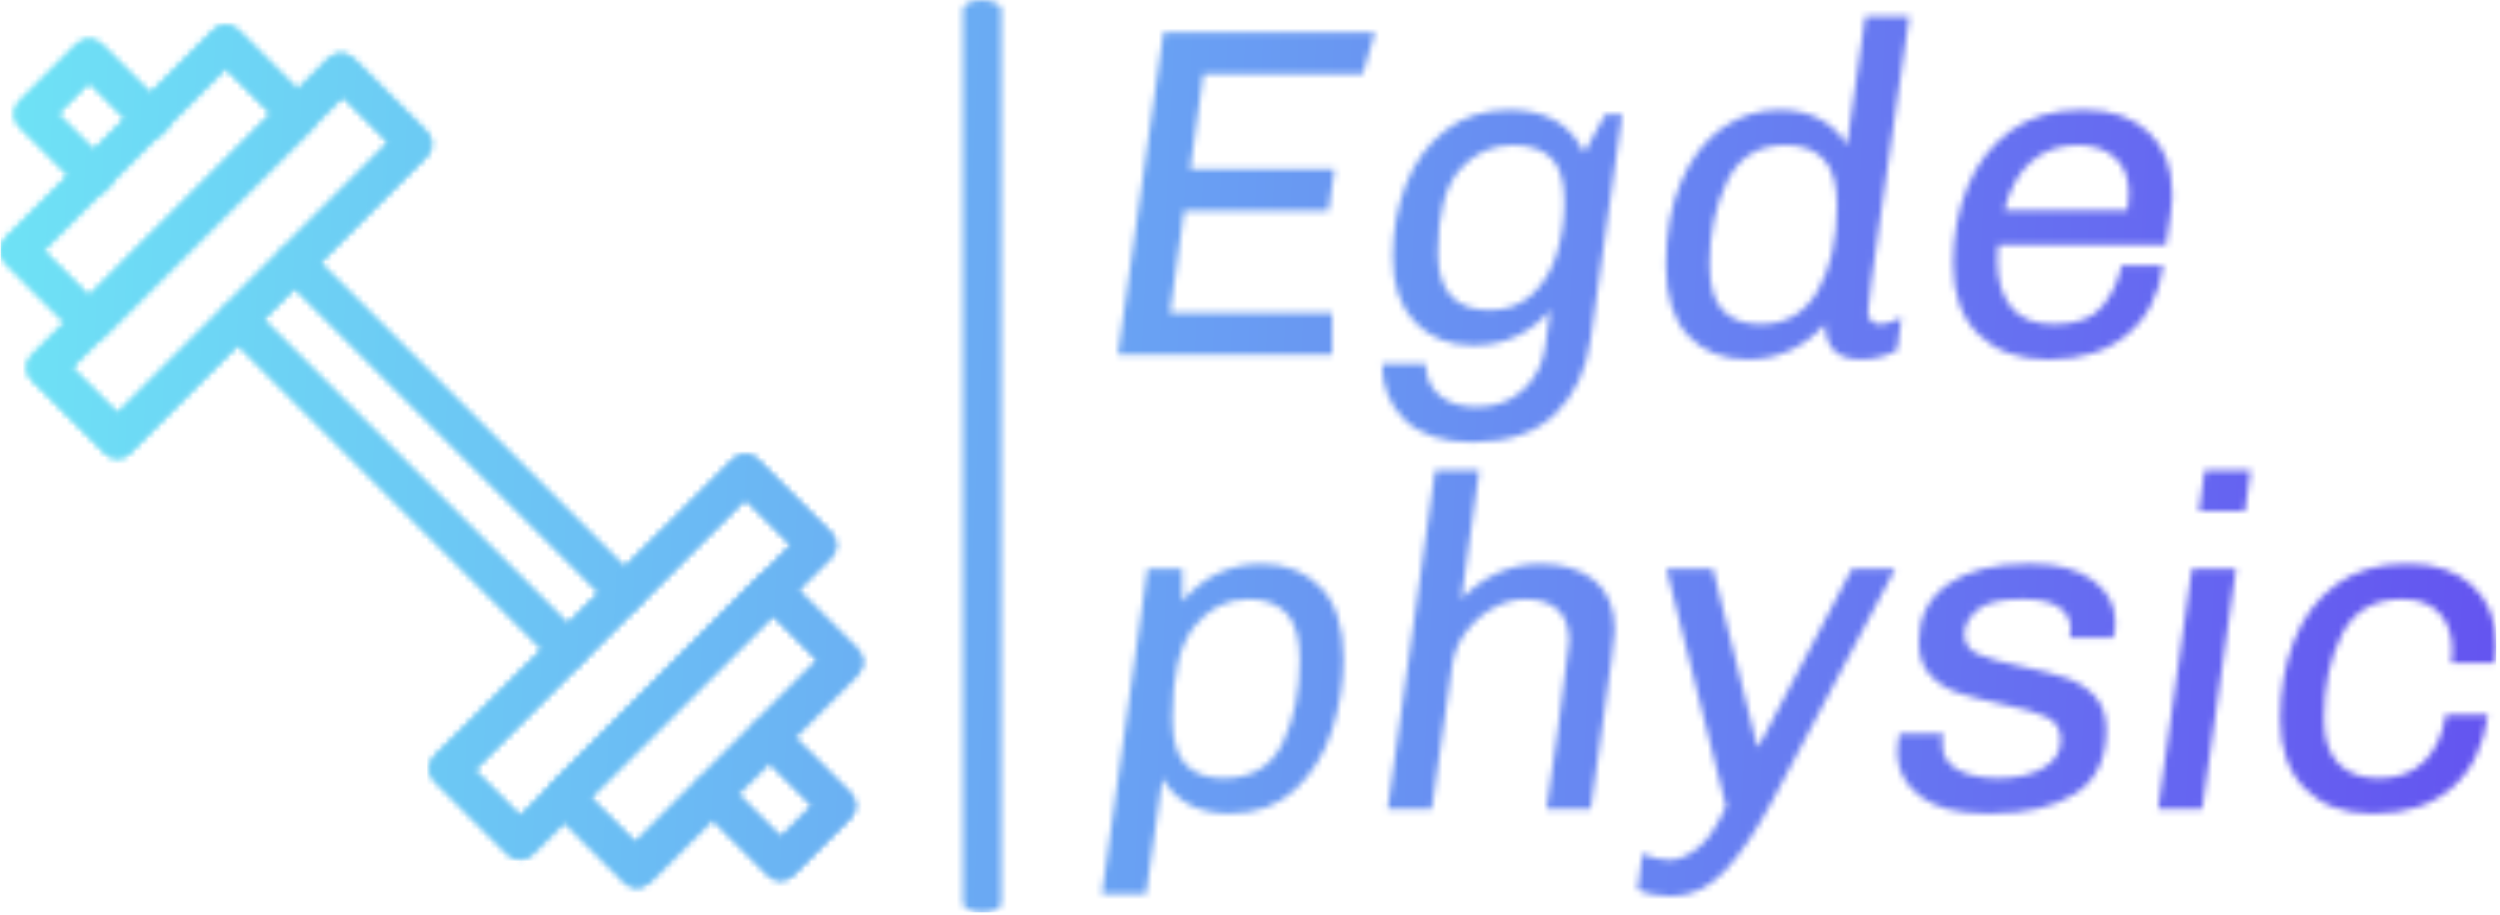 <svg xmlns="http://www.w3.org/2000/svg" version="1.1" xmlns:xlink="http://www.w3.org/1999/xlink" xmlns:svgjs="http://svgjs.dev/svgjs" width="2000" height="732" viewBox="0 0 2000 732"><g transform="matrix(1,0,0,1,-1.212,-0.949)"><svg viewBox="0 0 396 145" data-background-color="#000000" preserveAspectRatio="xMidYMid meet" height="732" width="2000" xmlns="http://www.w3.org/2000/svg" xmlns:xlink="http://www.w3.org/1999/xlink"><g id="tight-bounds" transform="matrix(1,0,0,1,0.24,0.188)"><svg viewBox="0 0 395.52 144.624" height="144.624" width="395.52"><g><svg viewBox="0 0 549.698 201" height="144.624" width="395.52"><g></g><g transform="matrix(1,0,0,1,242.555,0.5)"><svg viewBox="0 0 307.143 200" height="200" width="307.143"><g id="textblocktransform"><svg viewBox="0 0 307.143 200" height="200" width="307.143" id="textblock"><g><svg viewBox="0 0 307.143 200" height="200" width="307.143"><g transform="matrix(1,0,0,1,0,0)"><svg width="307.143" viewBox="0.85 -36 148.35 93.6" height="200" data-palette-color="url(#5598468a-f92c-49e1-b5aa-dd1e995b942e)"><svg></svg><svg></svg><g class="wordmark-text-0" data-fill-palette-color="primary" id="text-0"></g></svg></g></svg></g></svg></g></svg></g><g transform="matrix(1,0,0,1,0,5.593)"><svg viewBox="0 0 189.814 189.814" height="189.814" width="189.814"><g><svg xmlns="http://www.w3.org/2000/svg" xmlns:xlink="http://www.w3.org/1999/xlink" version="1.1" x="0" y="0" viewBox="25.7 25.7 48.6 48.6" enable-background="new 0 0 100 100" xml:space="preserve" height="189.814" width="189.814" class="icon-icon-0" data-fill-palette-color="accent" id="icon-0"></svg></g></svg></g></svg></g><defs></defs><mask id="8f7e8d9b-0b4a-43dd-a0ae-d016fe282006"><g id="SvgjsG1304"><svg viewBox="0 0 395.52 144.624" height="144.624" width="395.52"><g><svg viewBox="0 0 549.698 201" height="144.624" width="395.52"><g><rect width="8.458" height="201" x="211.956" y="0" fill="white" opacity="1" stroke-width="0" stroke="transparent" fill-opacity="1" class="rect-qz-0" rx="1%" id="SvgjsRect1303" data-palette-color="url(#5598468a-f92c-49e1-b5aa-dd1e995b942e)"></rect></g><g transform="matrix(1,0,0,1,242.555,0.5)"><svg viewBox="0 0 307.143 200" height="200" width="307.143"><g id="SvgjsG1302"><svg viewBox="0 0 307.143 200" height="200" width="307.143" id="SvgjsSvg1301"><g><svg viewBox="0 0 307.143 200" height="200" width="307.143"><g transform="matrix(1,0,0,1,0,0)"><svg width="307.143" viewBox="0.85 -36 148.35 93.6" height="200" data-palette-color="url(#5598468a-f92c-49e1-b5aa-dd1e995b942e)"><svg></svg><svg></svg><g class="wordmark-text-0" data-fill-palette-color="primary" id="SvgjsG1300"><path d="M7.4-34.3h22.5l-1.3 4.45h-16.95l-1.4 10.1h15.35l-0.65 4.45h-15.35l-1.5 10.85h17.25v4.45h-22.8zM44.2-26.05c3.867 0 6.517 1.517 7.95 4.55v0l2.25-4.05h1.8l-3.35 23.85c-0.433 3.3-1.683 5.96-3.75 7.98-2.067 2.013-5.017 3.02-8.85 3.02v0c-3.133 0-5.517-0.783-7.15-2.35-1.633-1.567-2.45-3.567-2.45-6v0h4.65c0 1.4 0.483 2.517 1.45 3.35 0.967 0.833 2.3 1.25 4 1.25v0c1.967 0 3.6-0.6 4.9-1.8 1.3-1.2 2.083-2.7 2.35-4.5v0l0.55-4c-0.933 1.133-2.1 2.043-3.5 2.73-1.4 0.68-2.967 1.02-4.7 1.02v0c-2.533 0-4.59-0.817-6.17-2.45-1.587-1.633-2.38-3.95-2.38-6.95v0c0-2.767 0.467-5.343 1.4-7.73 0.933-2.38 2.333-4.297 4.2-5.75 1.867-1.447 4.133-2.17 6.8-2.17zM44.6-22.3c-2.3 0-4.207 0.883-5.72 2.65-1.52 1.767-2.28 4.7-2.28 8.8v0c0 4.067 1.833 6.1 5.5 6.1v0c1.833 0 3.35-0.567 4.55-1.7 1.2-1.133 2.067-2.577 2.6-4.33 0.533-1.747 0.8-3.587 0.8-5.52v0c0-2.167-0.467-3.71-1.4-4.63-0.933-0.913-2.283-1.37-4.05-1.37zM86.75-36l-1.05 7.2c-0.267 1.867-0.89 6.2-1.87 13-0.987 6.8-1.48 10.533-1.48 11.2v0c0 0.433 0.117 0.767 0.35 1 0.233 0.233 0.517 0.35 0.85 0.35v0c0.367 0 0.777-0.077 1.23-0.23 0.447-0.147 0.82-0.303 1.12-0.47v0l-0.45 3.45c-0.433 0.267-0.983 0.5-1.65 0.7-0.667 0.2-1.4 0.3-2.2 0.3v0c-2.533 0-3.8-1.25-3.8-3.75v0c-2.3 2.5-5.05 3.75-8.25 3.75v0c-2.633 0-4.74-0.84-6.32-2.52-1.587-1.687-2.38-4.18-2.38-7.48v0c0-3.467 0.543-6.45 1.63-8.95 1.08-2.5 2.537-4.393 4.37-5.68 1.833-1.28 3.867-1.92 6.1-1.92v0c1.667 0 3.117 0.34 4.35 1.02 1.233 0.687 2.167 1.597 2.8 2.73v0l1.95-13.7zM73.6-22.3c-2.933 0-5.017 1.29-6.25 3.87-1.233 2.587-1.85 5.513-1.85 8.78v0c0 2.3 0.467 3.94 1.4 4.92 0.933 0.987 2.283 1.48 4.05 1.48v0c2.667 0 4.683-1.183 6.05-3.55 1.367-2.367 2.05-5.4 2.05-9.1v0c0-2.267-0.473-3.9-1.42-4.9-0.953-1-2.297-1.5-4.03-1.5zM105.4-26.05c2.833 0 5.09 0.783 6.77 2.35 1.687 1.567 2.53 3.733 2.53 6.5v0 0.55c0 0.7-0.217 2.35-0.65 4.95v0h-17.85c-0.067 0.733-0.1 1.267-0.1 1.6v0c0 2.1 0.483 3.767 1.45 5 0.967 1.233 2.5 1.85 4.6 1.85v0c2.433 0 4.167-0.667 5.2-2 1.033-1.333 1.683-2.75 1.95-4.25v0h4.45c-0.433 3.133-1.71 5.583-3.83 7.35-2.113 1.767-4.87 2.65-8.27 2.65v0h-0.2c-3.067 0-5.507-0.883-7.32-2.65-1.82-1.767-2.73-4.267-2.73-7.5v0c0-2.967 0.507-5.7 1.52-8.2 1.02-2.5 2.553-4.493 4.6-5.98 2.053-1.48 4.563-2.22 7.53-2.22v0zM104.65-22.3c-1.933 0-3.577 0.583-4.93 1.75-1.347 1.167-2.303 2.9-2.87 5.2v0h13.1c0.1-0.667 0.15-1.267 0.15-1.8v0c0-1.667-0.5-2.943-1.5-3.83-1-0.88-2.317-1.32-3.95-1.32z" fill="white" fill-rule="nonzero" stroke="none" stroke-width="1" stroke-linecap="butt" stroke-linejoin="miter" stroke-miterlimit="10" stroke-dasharray="" stroke-dashoffset="0" font-family="none" font-weight="none" font-size="none" text-anchor="none" style="mix-blend-mode: normal" opacity="1"></path><path transform="translate(0,48.3)" d="M17.85-26.05c2.6 0 4.7 0.84 6.3 2.52 1.6 1.687 2.4 4.197 2.4 7.53v0c0 2.567-0.407 5.117-1.22 7.65-0.82 2.533-2.137 4.643-3.95 6.33-1.82 1.68-4.13 2.52-6.93 2.52v0c-1.733 0-3.2-0.333-4.4-1-1.2-0.667-2.117-1.583-2.75-2.75v0l-1.75 12.3h-4.7l4.85-34.6h3.7v3.5c2.233-2.667 5.05-4 8.45-4zM16.45-22.3c-2.333 0-4.267 0.983-5.8 2.95-1.533 1.967-2.3 5.2-2.3 9.7v0c0 2.3 0.467 3.94 1.4 4.92 0.933 0.987 2.283 1.48 4.05 1.48v0c3 0 5.1-1.26 6.3-3.78 1.2-2.513 1.8-5.453 1.8-8.82v0c0-2.3-0.473-3.95-1.42-4.95-0.953-1-2.297-1.5-4.03-1.5zM41-36l-1.9 13.65c2.433-2.467 5.233-3.7 8.4-3.7v0c2.4 0 4.317 0.583 5.75 1.75 1.433 1.167 2.15 2.933 2.15 5.3v0c0 0.7-0.433 4.083-1.3 10.15v0l-1.25 8.85h-4.7l1.2-8.35c0.7-5.033 1.1-8.183 1.2-9.45v0c0-1.533-0.407-2.667-1.22-3.4-0.82-0.733-1.963-1.1-3.43-1.1v0c-1.167 0-2.317 0.317-3.45 0.95-1.133 0.633-2.1 1.49-2.9 2.57-0.8 1.087-1.283 2.28-1.45 3.58v0l-2.15 15.2h-4.7l5.05-36zM85.25-25.55l-13 24.55c-1.733 3.267-3.44 5.8-5.12 7.6-1.687 1.8-3.597 2.7-5.73 2.7v0c-1.367 0-2.55-0.233-3.55-0.7v0l0.5-3.85c0.367 0.2 0.817 0.367 1.35 0.5 0.533 0.133 1.05 0.2 1.55 0.2v0c0.867 0 1.833-0.4 2.9-1.2 1.067-0.8 2.1-2.3 3.1-4.5v0l-6.35-25.3h4.95l4.7 18.85h0.2l9.9-18.85zM99.85-26.05c2.7 0 4.843 0.583 6.43 1.75 1.58 1.167 2.37 2.633 2.37 4.4v0c0 0.733-0.067 1.3-0.2 1.7v0h-4.65c0-0.167 0.017-0.333 0.05-0.5 0.033-0.167 0.05-0.317 0.05-0.45v0c0-0.933-0.407-1.693-1.22-2.28-0.82-0.58-2.147-0.87-3.98-0.87v0c-2.267 0-3.85 0.39-4.75 1.17-0.9 0.787-1.35 1.647-1.35 2.58v0c0 0.967 0.483 1.667 1.45 2.1 0.967 0.433 2.5 0.867 4.6 1.3v0c1.933 0.4 3.5 0.8 4.7 1.2 1.2 0.4 2.227 1.04 3.08 1.92 0.847 0.887 1.27 2.097 1.27 3.63v0c0 3.133-1.107 5.4-3.32 6.8-2.22 1.4-5.147 2.1-8.78 2.1v0h-0.75c-3.1 0-5.44-0.627-7.02-1.88-1.587-1.247-2.38-2.803-2.38-4.67v0c0-0.567 0.043-1.017 0.13-1.35 0.08-0.333 0.12-0.533 0.12-0.6v0h4.65l-0.1 0.8v0.35c0 1.2 0.55 2.1 1.65 2.7 1.1 0.6 2.55 0.9 4.35 0.9v0c1.9 0 3.477-0.36 4.73-1.08 1.247-0.713 1.87-1.72 1.87-3.02v0c0-1.133-0.517-1.943-1.55-2.43-1.033-0.48-2.633-0.937-4.8-1.37v0c-1.9-0.4-3.423-0.793-4.57-1.18-1.153-0.38-2.137-1.003-2.95-1.87-0.82-0.867-1.23-2.05-1.23-3.55v0c0-2.6 1.017-4.633 3.05-6.1 2.033-1.467 4.9-2.2 8.6-2.2v0zM118.15-36h4.9l-0.6 4.35h-4.9zM116.8-25.55h4.7l-3.6 25.55h-4.7zM139.95-26.05c2.8 0 5.043 0.783 6.73 2.35 1.68 1.567 2.52 3.7 2.52 6.4v0c0 0.533-0.05 1.133-0.15 1.8v0h-4.65c0.067-0.6 0.1-1.05 0.1-1.35v0c0-1.633-0.45-2.95-1.35-3.95-0.9-1-2.233-1.5-4-1.5v0c-3 0-5.133 1.257-6.4 3.77-1.267 2.52-1.9 5.497-1.9 8.93v0c0 2.133 0.51 3.723 1.53 4.77 1.013 1.053 2.453 1.58 4.32 1.58v0c2.033 0 3.65-0.61 4.85-1.83 1.2-1.213 1.95-2.853 2.25-4.92v0h4.5c-0.467 3.367-1.75 5.957-3.85 7.77-2.1 1.82-4.833 2.73-8.2 2.73v0h-0.4c-2.933 0-5.273-0.883-7.02-2.65-1.753-1.767-2.63-4.233-2.63-7.4v0c0-3.033 0.483-5.8 1.45-8.3 0.967-2.5 2.45-4.493 4.45-5.98 2-1.48 4.483-2.22 7.45-2.22v0z" fill="white" fill-rule="nonzero" stroke="none" stroke-width="1" stroke-linecap="butt" stroke-linejoin="miter" stroke-miterlimit="10" stroke-dasharray="" stroke-dashoffset="0" font-family="none" font-weight="none" font-size="none" text-anchor="none" style="mix-blend-mode: normal" opacity="1"></path></g></svg></g></svg></g></svg></g></svg></g><g transform="matrix(1,0,0,1,0,5.593)"><svg viewBox="0 0 189.814 189.814" height="189.814" width="189.814"><g><svg xmlns="http://www.w3.org/2000/svg" xmlns:xlink="http://www.w3.org/1999/xlink" version="1.1" x="0" y="0" viewBox="25.7 25.7 48.6 48.6" enable-background="new 0 0 100 100" xml:space="preserve" height="189.814" width="189.814" class="icon-icon-0" data-fill-palette-color="accent" id="SvgjsSvg1299"><g fill="black"><g fill="black"><path fill="black" d="M69.7 73.9c-0.3 0-0.5-0.1-0.7-0.3l-3.9-3.9c-0.4-0.4-0.4-1 0-1.4s1-0.4 1.4 0l3.2 3.2 1.8-1.8-3.2-3.2c-0.4-0.4-0.4-1 0-1.4s1-0.4 1.4 0l3.9 3.9c0.4 0.4 0.4 1 0 1.4l-3.2 3.2C70.2 73.8 69.9 73.9 69.7 73.9z"></path></g><g fill="black"><path fill="black" d="M57.7 61.9c-0.3 0-0.5-0.1-0.7-0.3L38.4 43c-0.4-0.4-0.4-1 0-1.4s1-0.4 1.4 0l18.6 18.6c0.4 0.4 0.4 1 0 1.4C58.2 61.8 58 61.9 57.7 61.9z"></path></g><g fill="black"><path fill="black" d="M60.9 58.7c-0.3 0-0.5-0.1-0.7-0.3L41.6 39.8c-0.4-0.4-0.4-1 0-1.4s1-0.4 1.4 0L61.6 57c0.4 0.4 0.4 1 0 1.4C61.4 58.6 61.2 58.7 60.9 58.7z"></path></g><g fill="black"><path fill="black" d="M31 35.2c-0.3 0-0.5-0.1-0.7-0.3l-3.5-3.5c-0.2-0.2-0.3-0.4-0.3-0.7s0.1-0.5 0.3-0.7l3.2-3.2c0.4-0.4 1-0.4 1.4 0l3.5 3.5c0.4 0.4 0.4 1 0 1.4s-1 0.4-1.4 0l-2.8-2.8-1.8 1.8 2.8 2.8c0.4 0.4 0.4 1 0 1.4C31.5 35.1 31.2 35.2 31 35.2z"></path></g><g fill="black"><g fill="black"><path fill="black" d="M30.8 43.5L30.8 43.5c-0.3 0-0.5-0.1-0.7-0.3L26 39.1c-0.4-0.4-0.4-1 0-1.4L37.7 26c0.2-0.2 0.4-0.3 0.7-0.3l0 0c0.3 0 0.5 0.1 0.7 0.3l4.1 4.1c0.4 0.4 0.4 1 0 1.4L31.5 43.2C31.3 43.4 31 43.5 30.8 43.5zM28.1 38.4l2.6 2.6 10.3-10.3-2.6-2.6L28.1 38.4z"></path></g><g fill="black"><path fill="black" d="M32.3 50.1c-0.3 0-0.5-0.1-0.7-0.3l-4.1-4.1c-0.2-0.2-0.3-0.4-0.3-0.7s0.1-0.5 0.3-0.7l16.7-16.7c0.4-0.4 1-0.4 1.4 0l4.1 4.1c0.4 0.4 0.4 1 0 1.4L33 49.8C32.8 50 32.6 50.1 32.3 50.1zM29.7 45l2.6 2.6 15.3-15.3L45 29.7 29.7 45z"></path></g></g><g fill="black"><g fill="black"><path fill="black" d="M61.6 74.3L61.6 74.3c-0.3 0-0.5-0.1-0.7-0.3l-4.1-4.1c-0.4-0.4-0.4-1 0-1.4l11.7-11.7c0.2-0.2 0.4-0.3 0.7-0.3l0 0c0.3 0 0.5 0.1 0.7 0.3l4.1 4.1c0.4 0.4 0.4 1 0 1.4L62.3 74C62.1 74.2 61.8 74.3 61.6 74.3zM58.9 69.2l2.6 2.6 10.3-10.3-2.6-2.6L58.9 69.2z"></path></g><g fill="black"><path fill="black" d="M55 72.7c-0.3 0-0.5-0.1-0.7-0.3l-4.1-4.1c-0.4-0.4-0.4-1 0-1.4L67 50.2c0.2-0.2 0.4-0.3 0.7-0.3l0 0c0.3 0 0.5 0.1 0.7 0.3l4.1 4.1c0.4 0.4 0.4 1 0 1.4L55.7 72.4C55.5 72.6 55.3 72.7 55 72.7zM52.4 67.7l2.6 2.6L70.3 55l-2.6-2.6L52.4 67.7z"></path></g></g></g></svg></g></svg></g></svg></g><defs><mask></mask></defs></svg><rect width="395.52" height="144.624" fill="black" stroke="none" visibility="hidden"></rect></g></mask><linearGradient x1="0" x2="1" y1="0.578" y2="0.595" id="5598468a-f92c-49e1-b5aa-dd1e995b942e"><stop stop-color="#6ee2f5" offset="0"></stop><stop stop-color="#6454f0" offset="1"></stop></linearGradient><rect width="395.52" height="144.624" fill="url(#5598468a-f92c-49e1-b5aa-dd1e995b942e)" mask="url(#8f7e8d9b-0b4a-43dd-a0ae-d016fe282006)" data-fill-palette-color="primary"></rect><mask id="c7236c8d-a2f0-4137-a522-70db01b34ac9"><g id="SvgjsG1327"><svg viewBox="0 0 395.52 144.624" height="144.624" width="395.52"><g><svg viewBox="0 0 549.698 201" height="144.624" width="395.52"><g></g><g transform="matrix(1,0,0,1,242.555,0.5)"><svg viewBox="0 0 307.143 200" height="200" width="307.143"><g id="SvgjsG1326"><svg viewBox="0 0 307.143 200" height="200" width="307.143" id="SvgjsSvg1325"><g><svg viewBox="0 0 307.143 200" height="200" width="307.143"><g transform="matrix(1,0,0,1,0,0)"><svg width="307.143" viewBox="0.85 -36 148.35 93.6" height="200" data-palette-color="url(#5598468a-f92c-49e1-b5aa-dd1e995b942e)"><svg></svg><svg></svg><g class="wordmark-text-0" data-fill-palette-color="primary" id="SvgjsG1324"></g></svg></g></svg></g></svg></g></svg></g><g transform="matrix(1,0,0,1,0,5.593)"><svg viewBox="0 0 189.814 189.814" height="189.814" width="189.814"><g><svg xmlns="http://www.w3.org/2000/svg" xmlns:xlink="http://www.w3.org/1999/xlink" version="1.1" x="0" y="0" viewBox="25.7 25.7 48.6 48.6" enable-background="new 0 0 100 100" xml:space="preserve" height="189.814" width="189.814" class="icon-icon-0" data-fill-palette-color="accent" id="SvgjsSvg1323"><g fill="white"><g fill="white"><path fill="white" d="M69.7 73.9c-0.3 0-0.5-0.1-0.7-0.3l-3.9-3.9c-0.4-0.4-0.4-1 0-1.4s1-0.4 1.4 0l3.2 3.2 1.8-1.8-3.2-3.2c-0.4-0.4-0.4-1 0-1.4s1-0.4 1.4 0l3.9 3.9c0.4 0.4 0.4 1 0 1.4l-3.2 3.2C70.2 73.8 69.9 73.9 69.7 73.9z"></path></g><g fill="white"><path fill="white" d="M57.7 61.9c-0.3 0-0.5-0.1-0.7-0.3L38.4 43c-0.4-0.4-0.4-1 0-1.4s1-0.4 1.4 0l18.6 18.6c0.4 0.4 0.4 1 0 1.4C58.2 61.8 58 61.9 57.7 61.9z"></path></g><g fill="white"><path fill="white" d="M60.9 58.7c-0.3 0-0.5-0.1-0.7-0.3L41.6 39.8c-0.4-0.4-0.4-1 0-1.4s1-0.4 1.4 0L61.6 57c0.4 0.4 0.4 1 0 1.4C61.4 58.6 61.2 58.7 60.9 58.7z"></path></g><g fill="white"><path fill="white" d="M31 35.2c-0.3 0-0.5-0.1-0.7-0.3l-3.5-3.5c-0.2-0.2-0.3-0.4-0.3-0.7s0.1-0.5 0.3-0.7l3.2-3.2c0.4-0.4 1-0.4 1.4 0l3.5 3.5c0.4 0.4 0.4 1 0 1.4s-1 0.4-1.4 0l-2.8-2.8-1.8 1.8 2.8 2.8c0.4 0.4 0.4 1 0 1.4C31.5 35.1 31.2 35.2 31 35.2z"></path></g><g fill="white"><g fill="white"><path fill="white" d="M30.8 43.5L30.8 43.5c-0.3 0-0.5-0.1-0.7-0.3L26 39.1c-0.4-0.4-0.4-1 0-1.4L37.7 26c0.2-0.2 0.4-0.3 0.7-0.3l0 0c0.3 0 0.5 0.1 0.7 0.3l4.1 4.1c0.4 0.4 0.4 1 0 1.4L31.5 43.2C31.3 43.4 31 43.5 30.8 43.5zM28.1 38.4l2.6 2.6 10.3-10.3-2.6-2.6L28.1 38.4z"></path></g><g fill="white"><path fill="white" d="M32.3 50.1c-0.3 0-0.5-0.1-0.7-0.3l-4.1-4.1c-0.2-0.2-0.3-0.4-0.3-0.7s0.1-0.5 0.3-0.7l16.7-16.7c0.4-0.4 1-0.4 1.4 0l4.1 4.1c0.4 0.4 0.4 1 0 1.4L33 49.8C32.8 50 32.6 50.1 32.3 50.1zM29.7 45l2.6 2.6 15.3-15.3L45 29.7 29.7 45z"></path></g></g><g fill="white"><g fill="white"><path fill="white" d="M61.6 74.3L61.6 74.3c-0.3 0-0.5-0.1-0.7-0.3l-4.1-4.1c-0.4-0.4-0.4-1 0-1.4l11.7-11.7c0.2-0.2 0.4-0.3 0.7-0.3l0 0c0.3 0 0.5 0.1 0.7 0.3l4.1 4.1c0.4 0.4 0.4 1 0 1.4L62.3 74C62.1 74.2 61.8 74.3 61.6 74.3zM58.9 69.2l2.6 2.6 10.3-10.3-2.6-2.6L58.9 69.2z"></path></g><g fill="white"><path fill="white" d="M55 72.7c-0.3 0-0.5-0.1-0.7-0.3l-4.1-4.1c-0.4-0.4-0.4-1 0-1.4L67 50.2c0.2-0.2 0.4-0.3 0.7-0.3l0 0c0.3 0 0.5 0.1 0.7 0.3l4.1 4.1c0.4 0.4 0.4 1 0 1.4L55.7 72.4C55.5 72.6 55.3 72.7 55 72.7zM52.4 67.7l2.6 2.6L70.3 55l-2.6-2.6L52.4 67.7z"></path></g></g></g></svg></g></svg></g></svg></g><defs><mask></mask></defs><mask><g id="SvgjsG1322"><svg viewBox="0 0 395.52 144.624" height="144.624" width="395.52"><g><svg viewBox="0 0 549.698 201" height="144.624" width="395.52"><g><rect width="8.458" height="201" x="211.956" y="0" fill="black" opacity="1" stroke-width="0" stroke="transparent" fill-opacity="1" class="rect-qz-0" rx="1%" id="SvgjsRect1321" data-palette-color="url(#5598468a-f92c-49e1-b5aa-dd1e995b942e)"></rect></g><g transform="matrix(1,0,0,1,242.555,0.5)"><svg viewBox="0 0 307.143 200" height="200" width="307.143"><g id="SvgjsG1320"><svg viewBox="0 0 307.143 200" height="200" width="307.143" id="SvgjsSvg1319"><g><svg viewBox="0 0 307.143 200" height="200" width="307.143"><g transform="matrix(1,0,0,1,0,0)"><svg width="307.143" viewBox="0.85 -36 148.35 93.6" height="200" data-palette-color="url(#5598468a-f92c-49e1-b5aa-dd1e995b942e)"><svg></svg><svg></svg><g class="wordmark-text-0" data-fill-palette-color="primary" id="SvgjsG1318"><path d="M7.4-34.3h22.5l-1.3 4.45h-16.95l-1.4 10.1h15.35l-0.65 4.45h-15.35l-1.5 10.85h17.25v4.45h-22.8zM44.2-26.05c3.867 0 6.517 1.517 7.95 4.55v0l2.25-4.05h1.8l-3.35 23.85c-0.433 3.3-1.683 5.96-3.75 7.98-2.067 2.013-5.017 3.02-8.85 3.02v0c-3.133 0-5.517-0.783-7.15-2.35-1.633-1.567-2.45-3.567-2.45-6v0h4.65c0 1.4 0.483 2.517 1.45 3.35 0.967 0.833 2.3 1.25 4 1.25v0c1.967 0 3.6-0.6 4.9-1.8 1.3-1.2 2.083-2.7 2.35-4.5v0l0.55-4c-0.933 1.133-2.1 2.043-3.5 2.73-1.4 0.68-2.967 1.02-4.7 1.02v0c-2.533 0-4.59-0.817-6.17-2.45-1.587-1.633-2.38-3.95-2.38-6.95v0c0-2.767 0.467-5.343 1.4-7.73 0.933-2.38 2.333-4.297 4.2-5.75 1.867-1.447 4.133-2.17 6.8-2.17zM44.6-22.3c-2.3 0-4.207 0.883-5.72 2.65-1.52 1.767-2.28 4.7-2.28 8.8v0c0 4.067 1.833 6.1 5.5 6.1v0c1.833 0 3.35-0.567 4.55-1.7 1.2-1.133 2.067-2.577 2.6-4.33 0.533-1.747 0.8-3.587 0.8-5.52v0c0-2.167-0.467-3.71-1.4-4.63-0.933-0.913-2.283-1.37-4.05-1.37zM86.75-36l-1.05 7.2c-0.267 1.867-0.89 6.2-1.87 13-0.987 6.8-1.48 10.533-1.48 11.2v0c0 0.433 0.117 0.767 0.35 1 0.233 0.233 0.517 0.35 0.85 0.35v0c0.367 0 0.777-0.077 1.23-0.23 0.447-0.147 0.82-0.303 1.12-0.47v0l-0.45 3.45c-0.433 0.267-0.983 0.5-1.65 0.7-0.667 0.2-1.4 0.3-2.2 0.3v0c-2.533 0-3.8-1.25-3.8-3.75v0c-2.3 2.5-5.05 3.75-8.25 3.75v0c-2.633 0-4.74-0.84-6.32-2.52-1.587-1.687-2.38-4.18-2.38-7.48v0c0-3.467 0.543-6.45 1.63-8.95 1.08-2.5 2.537-4.393 4.37-5.68 1.833-1.28 3.867-1.92 6.1-1.92v0c1.667 0 3.117 0.34 4.35 1.02 1.233 0.687 2.167 1.597 2.8 2.73v0l1.95-13.7zM73.6-22.3c-2.933 0-5.017 1.29-6.25 3.87-1.233 2.587-1.85 5.513-1.85 8.78v0c0 2.3 0.467 3.94 1.4 4.92 0.933 0.987 2.283 1.48 4.05 1.48v0c2.667 0 4.683-1.183 6.05-3.55 1.367-2.367 2.05-5.4 2.05-9.1v0c0-2.267-0.473-3.9-1.42-4.9-0.953-1-2.297-1.5-4.03-1.5zM105.4-26.05c2.833 0 5.09 0.783 6.77 2.35 1.687 1.567 2.53 3.733 2.53 6.5v0 0.55c0 0.7-0.217 2.35-0.65 4.95v0h-17.85c-0.067 0.733-0.1 1.267-0.1 1.6v0c0 2.1 0.483 3.767 1.45 5 0.967 1.233 2.5 1.85 4.6 1.85v0c2.433 0 4.167-0.667 5.2-2 1.033-1.333 1.683-2.75 1.95-4.25v0h4.45c-0.433 3.133-1.71 5.583-3.83 7.35-2.113 1.767-4.87 2.65-8.27 2.65v0h-0.2c-3.067 0-5.507-0.883-7.32-2.65-1.82-1.767-2.73-4.267-2.73-7.5v0c0-2.967 0.507-5.7 1.52-8.2 1.02-2.5 2.553-4.493 4.6-5.98 2.053-1.48 4.563-2.22 7.53-2.22v0zM104.65-22.3c-1.933 0-3.577 0.583-4.93 1.75-1.347 1.167-2.303 2.9-2.87 5.2v0h13.1c0.1-0.667 0.15-1.267 0.15-1.8v0c0-1.667-0.5-2.943-1.5-3.83-1-0.88-2.317-1.32-3.95-1.32z" fill="black" fill-rule="nonzero" stroke="none" stroke-width="1" stroke-linecap="butt" stroke-linejoin="miter" stroke-miterlimit="10" stroke-dasharray="" stroke-dashoffset="0" font-family="none" font-weight="none" font-size="none" text-anchor="none" style="mix-blend-mode: normal" opacity="1"></path><path transform="translate(0,48.3)" d="M17.85-26.05c2.6 0 4.7 0.84 6.3 2.52 1.6 1.687 2.4 4.197 2.4 7.53v0c0 2.567-0.407 5.117-1.22 7.65-0.82 2.533-2.137 4.643-3.95 6.33-1.82 1.68-4.13 2.52-6.93 2.52v0c-1.733 0-3.2-0.333-4.4-1-1.2-0.667-2.117-1.583-2.75-2.75v0l-1.75 12.3h-4.7l4.85-34.6h3.7v3.5c2.233-2.667 5.05-4 8.45-4zM16.45-22.3c-2.333 0-4.267 0.983-5.8 2.95-1.533 1.967-2.3 5.2-2.3 9.7v0c0 2.3 0.467 3.94 1.4 4.92 0.933 0.987 2.283 1.48 4.05 1.48v0c3 0 5.1-1.26 6.3-3.78 1.2-2.513 1.8-5.453 1.8-8.82v0c0-2.3-0.473-3.95-1.42-4.95-0.953-1-2.297-1.5-4.03-1.5zM41-36l-1.9 13.65c2.433-2.467 5.233-3.7 8.4-3.7v0c2.4 0 4.317 0.583 5.75 1.75 1.433 1.167 2.15 2.933 2.15 5.3v0c0 0.7-0.433 4.083-1.3 10.15v0l-1.25 8.85h-4.7l1.2-8.35c0.7-5.033 1.1-8.183 1.2-9.45v0c0-1.533-0.407-2.667-1.22-3.4-0.82-0.733-1.963-1.1-3.43-1.1v0c-1.167 0-2.317 0.317-3.45 0.95-1.133 0.633-2.1 1.49-2.9 2.57-0.8 1.087-1.283 2.28-1.45 3.58v0l-2.15 15.2h-4.7l5.05-36zM85.25-25.55l-13 24.55c-1.733 3.267-3.44 5.8-5.12 7.6-1.687 1.8-3.597 2.7-5.73 2.7v0c-1.367 0-2.55-0.233-3.55-0.7v0l0.5-3.85c0.367 0.2 0.817 0.367 1.35 0.5 0.533 0.133 1.05 0.2 1.55 0.2v0c0.867 0 1.833-0.4 2.9-1.2 1.067-0.8 2.1-2.3 3.1-4.5v0l-6.35-25.3h4.95l4.7 18.85h0.2l9.9-18.85zM99.85-26.05c2.7 0 4.843 0.583 6.43 1.75 1.58 1.167 2.37 2.633 2.37 4.4v0c0 0.733-0.067 1.3-0.2 1.7v0h-4.65c0-0.167 0.017-0.333 0.05-0.5 0.033-0.167 0.05-0.317 0.05-0.45v0c0-0.933-0.407-1.693-1.22-2.28-0.82-0.58-2.147-0.87-3.98-0.87v0c-2.267 0-3.85 0.39-4.75 1.17-0.9 0.787-1.35 1.647-1.35 2.58v0c0 0.967 0.483 1.667 1.45 2.1 0.967 0.433 2.5 0.867 4.6 1.3v0c1.933 0.4 3.5 0.8 4.7 1.2 1.2 0.4 2.227 1.04 3.08 1.92 0.847 0.887 1.27 2.097 1.27 3.63v0c0 3.133-1.107 5.4-3.32 6.8-2.22 1.4-5.147 2.1-8.78 2.1v0h-0.75c-3.1 0-5.44-0.627-7.02-1.88-1.587-1.247-2.38-2.803-2.38-4.67v0c0-0.567 0.043-1.017 0.13-1.35 0.08-0.333 0.12-0.533 0.12-0.6v0h4.65l-0.1 0.8v0.35c0 1.2 0.55 2.1 1.65 2.7 1.1 0.6 2.55 0.9 4.35 0.9v0c1.9 0 3.477-0.36 4.73-1.08 1.247-0.713 1.87-1.72 1.87-3.02v0c0-1.133-0.517-1.943-1.55-2.43-1.033-0.48-2.633-0.937-4.8-1.37v0c-1.9-0.4-3.423-0.793-4.57-1.18-1.153-0.38-2.137-1.003-2.95-1.87-0.82-0.867-1.23-2.05-1.23-3.55v0c0-2.6 1.017-4.633 3.05-6.1 2.033-1.467 4.9-2.2 8.6-2.2v0zM118.15-36h4.9l-0.6 4.35h-4.9zM116.8-25.55h4.7l-3.6 25.55h-4.7zM139.95-26.05c2.8 0 5.043 0.783 6.73 2.35 1.68 1.567 2.52 3.7 2.52 6.4v0c0 0.533-0.05 1.133-0.15 1.8v0h-4.65c0.067-0.6 0.1-1.05 0.1-1.35v0c0-1.633-0.45-2.95-1.35-3.95-0.9-1-2.233-1.5-4-1.5v0c-3 0-5.133 1.257-6.4 3.77-1.267 2.52-1.9 5.497-1.9 8.93v0c0 2.133 0.51 3.723 1.53 4.77 1.013 1.053 2.453 1.58 4.32 1.58v0c2.033 0 3.65-0.61 4.85-1.83 1.2-1.213 1.95-2.853 2.25-4.92v0h4.5c-0.467 3.367-1.75 5.957-3.85 7.77-2.1 1.82-4.833 2.73-8.2 2.73v0h-0.4c-2.933 0-5.273-0.883-7.02-2.65-1.753-1.767-2.63-4.233-2.63-7.4v0c0-3.033 0.483-5.8 1.45-8.3 0.967-2.5 2.45-4.493 4.45-5.98 2-1.48 4.483-2.22 7.45-2.22v0z" fill="black" fill-rule="nonzero" stroke="none" stroke-width="1" stroke-linecap="butt" stroke-linejoin="miter" stroke-miterlimit="10" stroke-dasharray="" stroke-dashoffset="0" font-family="none" font-weight="none" font-size="none" text-anchor="none" style="mix-blend-mode: normal" opacity="1"></path></g></svg></g></svg></g></svg></g></svg></g><g transform="matrix(1,0,0,1,0,5.593)"><svg viewBox="0 0 189.814 189.814" height="189.814" width="189.814"><g><svg xmlns="http://www.w3.org/2000/svg" xmlns:xlink="http://www.w3.org/1999/xlink" version="1.1" x="0" y="0" viewBox="25.7 25.7 48.6 48.6" enable-background="new 0 0 100 100" xml:space="preserve" height="189.814" width="189.814" class="icon-icon-0" data-fill-palette-color="accent" id="SvgjsSvg1317"><g fill="black"><g fill="black"><path fill="black" d="M69.7 73.9c-0.3 0-0.5-0.1-0.7-0.3l-3.9-3.9c-0.4-0.4-0.4-1 0-1.4s1-0.4 1.4 0l3.2 3.2 1.8-1.8-3.2-3.2c-0.4-0.4-0.4-1 0-1.4s1-0.4 1.4 0l3.9 3.9c0.4 0.4 0.4 1 0 1.4l-3.2 3.2C70.2 73.8 69.9 73.9 69.7 73.9z"></path></g><g fill="black"><path fill="black" d="M57.7 61.9c-0.3 0-0.5-0.1-0.7-0.3L38.4 43c-0.4-0.4-0.4-1 0-1.4s1-0.4 1.4 0l18.6 18.6c0.4 0.4 0.4 1 0 1.4C58.2 61.8 58 61.9 57.7 61.9z"></path></g><g fill="black"><path fill="black" d="M60.9 58.7c-0.3 0-0.5-0.1-0.7-0.3L41.6 39.8c-0.4-0.4-0.4-1 0-1.4s1-0.4 1.4 0L61.6 57c0.4 0.4 0.4 1 0 1.4C61.4 58.6 61.2 58.7 60.9 58.7z"></path></g><g fill="black"><path fill="black" d="M31 35.2c-0.3 0-0.5-0.1-0.7-0.3l-3.5-3.5c-0.2-0.2-0.3-0.4-0.3-0.7s0.1-0.5 0.3-0.7l3.2-3.2c0.4-0.4 1-0.4 1.4 0l3.5 3.5c0.4 0.4 0.4 1 0 1.4s-1 0.4-1.4 0l-2.8-2.8-1.8 1.8 2.8 2.8c0.4 0.4 0.4 1 0 1.4C31.5 35.1 31.2 35.2 31 35.2z"></path></g><g fill="black"><g fill="black"><path fill="black" d="M30.8 43.5L30.8 43.5c-0.3 0-0.5-0.1-0.7-0.3L26 39.1c-0.4-0.4-0.4-1 0-1.4L37.7 26c0.2-0.2 0.4-0.3 0.7-0.3l0 0c0.3 0 0.5 0.1 0.7 0.3l4.1 4.1c0.4 0.4 0.4 1 0 1.4L31.5 43.2C31.3 43.4 31 43.5 30.8 43.5zM28.1 38.4l2.6 2.6 10.3-10.3-2.6-2.6L28.1 38.4z"></path></g><g fill="black"><path fill="black" d="M32.3 50.1c-0.3 0-0.5-0.1-0.7-0.3l-4.1-4.1c-0.2-0.2-0.3-0.4-0.3-0.7s0.1-0.5 0.3-0.7l16.7-16.7c0.4-0.4 1-0.4 1.4 0l4.1 4.1c0.4 0.4 0.4 1 0 1.4L33 49.8C32.8 50 32.6 50.1 32.3 50.1zM29.7 45l2.6 2.6 15.3-15.3L45 29.7 29.7 45z"></path></g></g><g fill="black"><g fill="black"><path fill="black" d="M61.6 74.3L61.6 74.3c-0.3 0-0.5-0.1-0.7-0.3l-4.1-4.1c-0.4-0.4-0.4-1 0-1.4l11.7-11.7c0.2-0.2 0.4-0.3 0.7-0.3l0 0c0.3 0 0.5 0.1 0.7 0.3l4.1 4.1c0.4 0.4 0.4 1 0 1.4L62.3 74C62.1 74.2 61.8 74.3 61.6 74.3zM58.9 69.2l2.6 2.6 10.3-10.3-2.6-2.6L58.9 69.2z"></path></g><g fill="black"><path fill="black" d="M55 72.7c-0.3 0-0.5-0.1-0.7-0.3l-4.1-4.1c-0.4-0.4-0.4-1 0-1.4L67 50.2c0.2-0.2 0.4-0.3 0.7-0.3l0 0c0.3 0 0.5 0.1 0.7 0.3l4.1 4.1c0.4 0.4 0.4 1 0 1.4L55.7 72.4C55.5 72.6 55.3 72.7 55 72.7zM52.4 67.7l2.6 2.6L70.3 55l-2.6-2.6L52.4 67.7z"></path></g></g></g></svg></g></svg></g></svg></g><defs><mask></mask></defs></svg><rect width="395.52" height="144.624" fill="black" stroke="none" visibility="hidden"></rect></g></mask></svg><rect width="395.52" height="144.624" fill="black" stroke="none" visibility="hidden"></rect></g></mask><linearGradient x1="0" x2="1" y1="0.578" y2="0.595" id="9ec56829-c413-40be-b7f1-bfa8e5f5e06d"><stop stop-color="#6ee2f5" offset="0"></stop><stop stop-color="#6454f0" offset="1"></stop></linearGradient><rect width="395.52" height="144.624" fill="url(#9ec56829-c413-40be-b7f1-bfa8e5f5e06d)" mask="url(#c7236c8d-a2f0-4137-a522-70db01b34ac9)" data-fill-palette-color="accent"></rect></svg><rect width="395.52" height="144.624" fill="none" stroke="none" visibility="hidden"></rect></g></svg></g></svg>